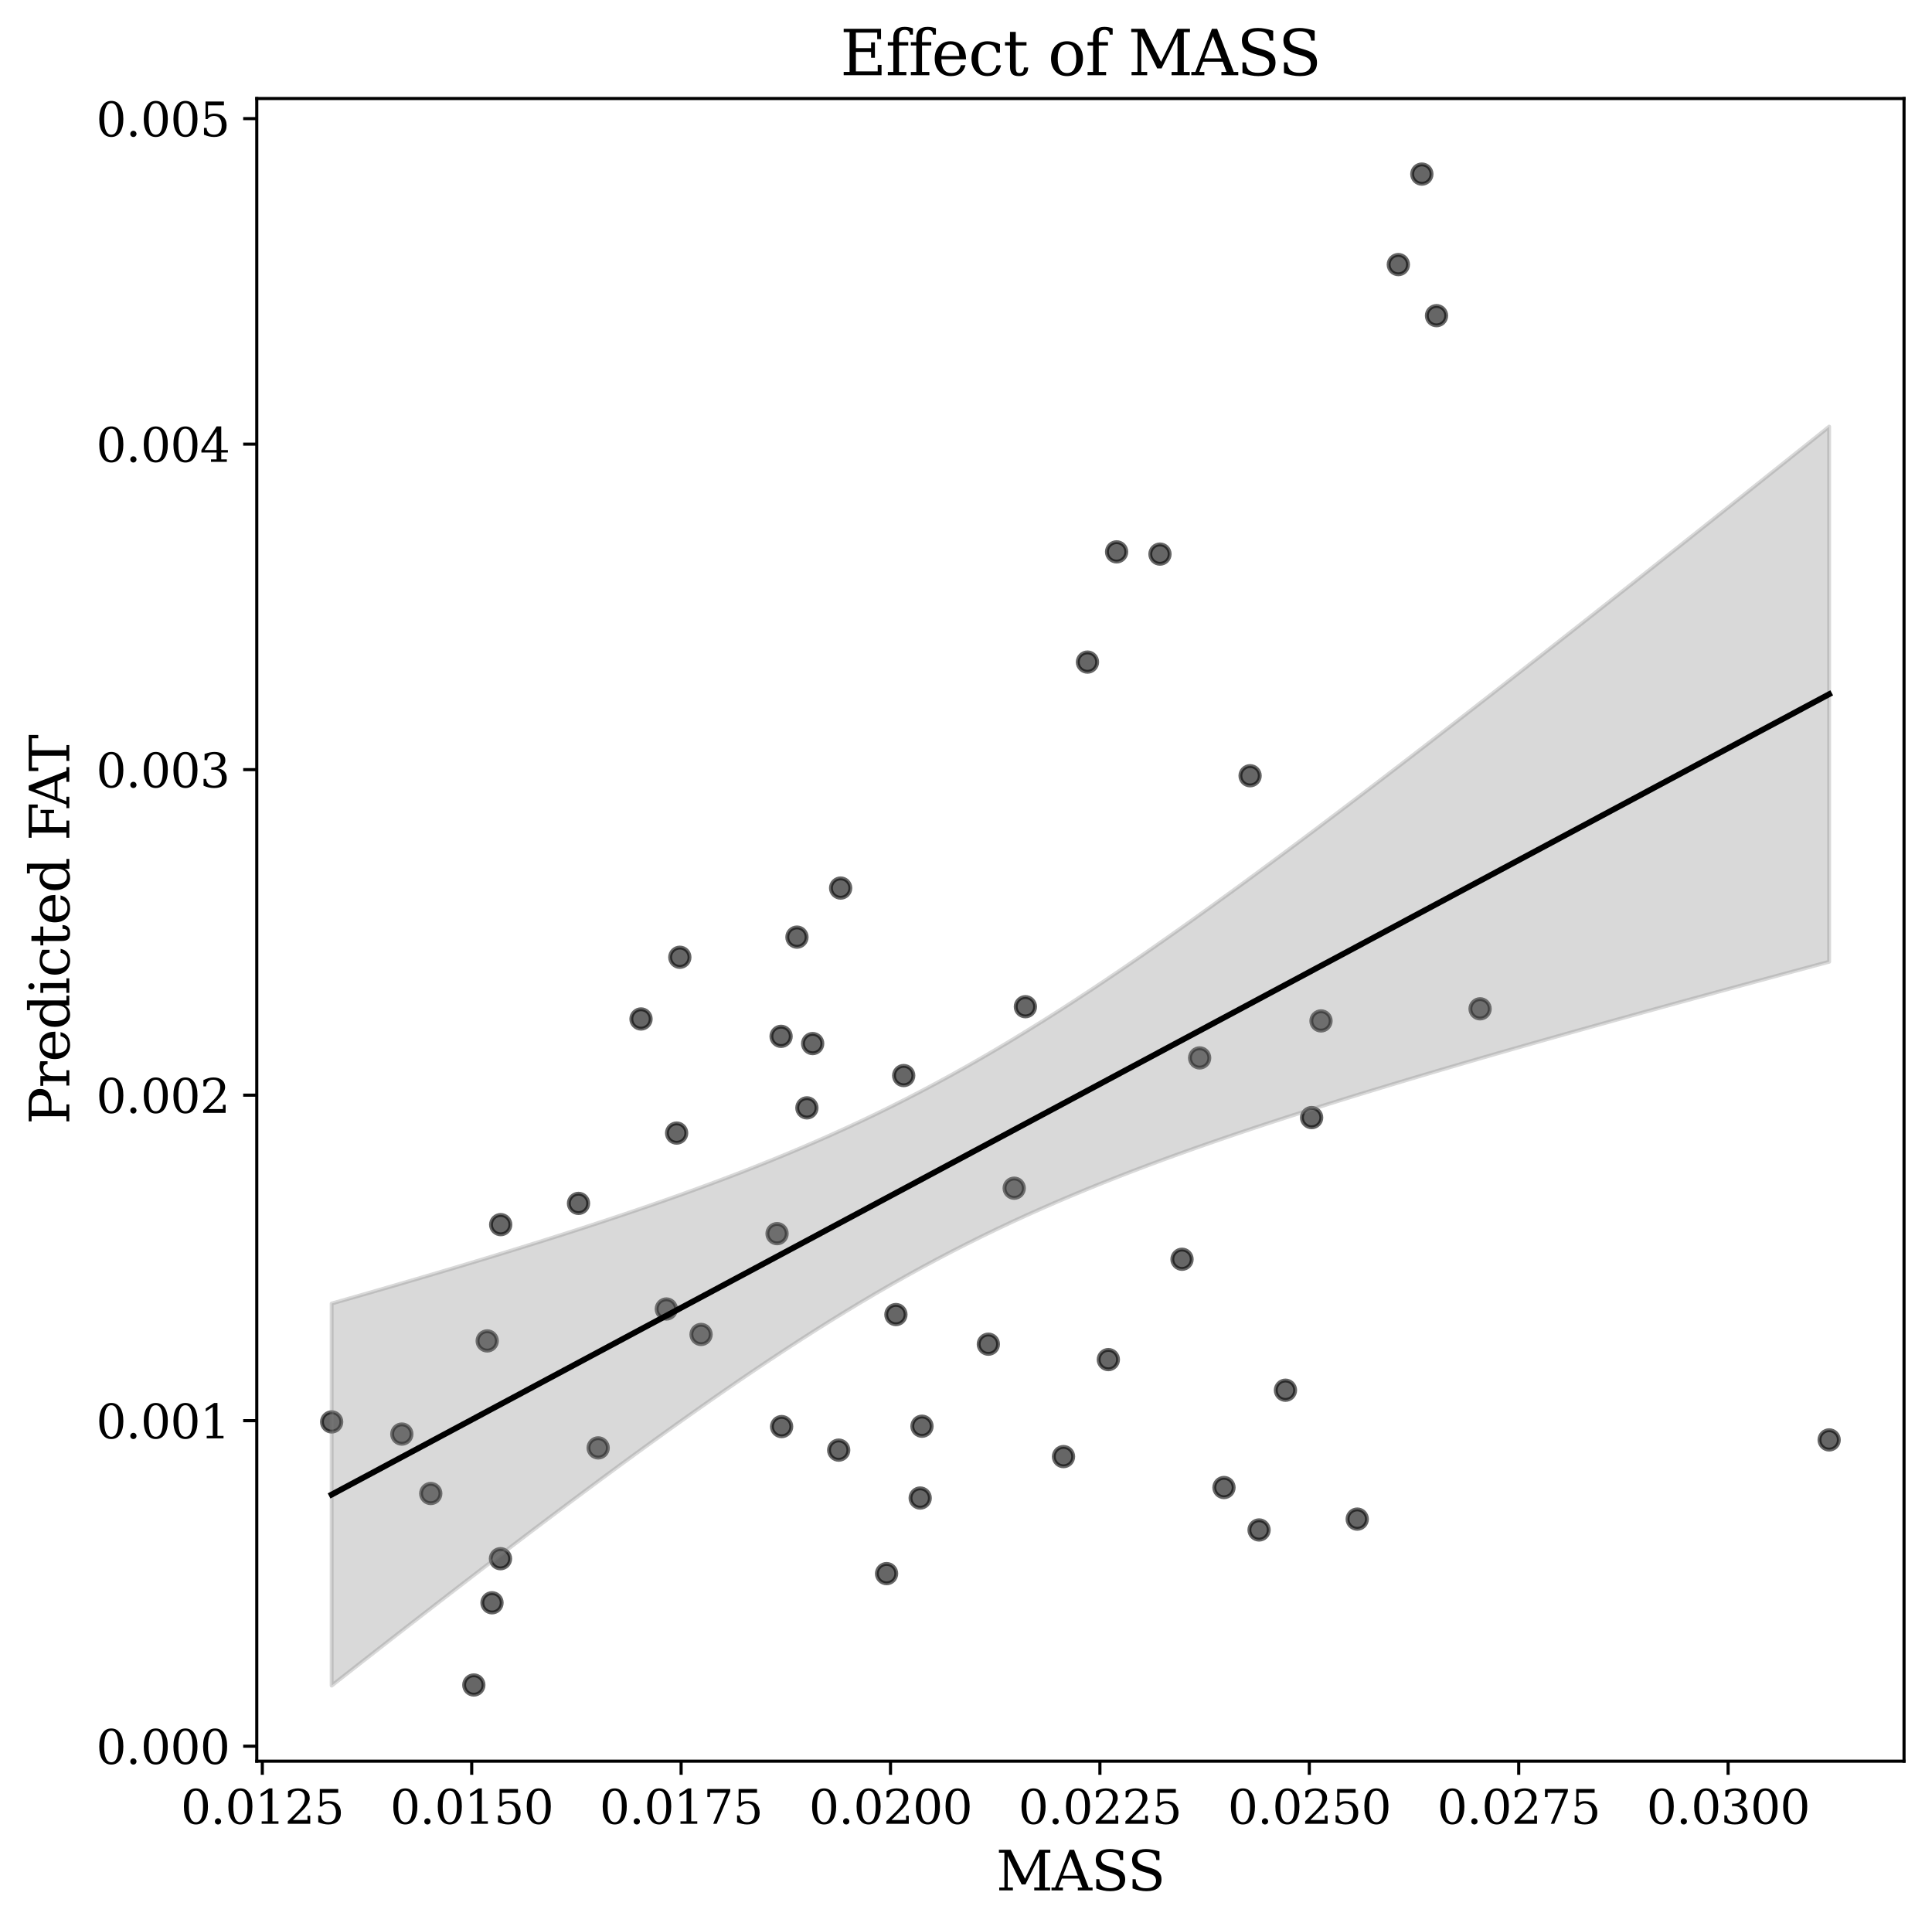 <?xml version="1.0" encoding="utf-8" standalone="no"?>
<!DOCTYPE svg PUBLIC "-//W3C//DTD SVG 1.1//EN"
  "http://www.w3.org/Graphics/SVG/1.1/DTD/svg11.dtd">
<svg xmlns:xlink="http://www.w3.org/1999/xlink" width="497.363pt" height="496.681pt" viewBox="0 0 497.363 496.681" xmlns="http://www.w3.org/2000/svg" version="1.1">
 <defs>
  <style type="text/css">*{stroke-linejoin: round; stroke-linecap: butt}</style>
 </defs>
 <g id="figure_1">
  <g id="patch_1">
   <path d="M 0 496.681 
L 497.363 496.681 
L 497.363 0 
L 0 0 
z
" style="fill: #ffffff"/>
  </g>
  <g id="axes_1">
   <g id="patch_2">
    <path d="M 66.103 453.317 
L 490.163 453.317 
L 490.163 25.358 
L 66.103 25.358 
z
" style="fill: #ffffff"/>
   </g>
   <g id="PathCollection_1">
    <defs>
     <path id="m0eafb5d4f8" d="M 0 2.5 
C 0.663 2.5 1.299 2.237 1.768 1.768 
C 2.237 1.299 2.5 0.663 2.5 0 
C 2.5 -0.663 2.237 -1.299 1.768 -1.768 
C 1.299 -2.237 0.663 -2.5 0 -2.5 
C -0.663 -2.5 -1.299 -2.237 -1.768 -1.768 
C -2.237 -1.299 -2.5 -0.663 -2.5 0 
C -2.5 0.663 -2.237 1.299 -1.768 1.768 
C -1.299 2.237 -0.663 2.5 0 2.5 
z
" style="stroke: #000000; stroke-opacity: 0.6"/>
    </defs>
    <g clip-path="url(#pbdc64f286e)">
     <use xlink:href="#m0eafb5d4f8" x="171.538" y="336.925" style="fill-opacity: 0.6; stroke: #000000; stroke-opacity: 0.6"/>
     <use xlink:href="#m0eafb5d4f8" x="103.446" y="369.118" style="fill-opacity: 0.6; stroke: #000000; stroke-opacity: 0.6"/>
     <use xlink:href="#m0eafb5d4f8" x="121.978" y="433.703" style="fill-opacity: 0.6; stroke: #000000; stroke-opacity: 0.6"/>
     <use xlink:href="#m0eafb5d4f8" x="175.012" y="246.391" style="fill-opacity: 0.6; stroke: #000000; stroke-opacity: 0.6"/>
     <use xlink:href="#m0eafb5d4f8" x="85.379" y="365.99" style="fill-opacity: 0.6; stroke: #000000; stroke-opacity: 0.6"/>
     <use xlink:href="#m0eafb5d4f8" x="470.888" y="370.621" style="fill-opacity: 0.6; stroke: #000000; stroke-opacity: 0.6"/>
     <use xlink:href="#m0eafb5d4f8" x="324.129" y="393.799" style="fill-opacity: 0.6; stroke: #000000; stroke-opacity: 0.6"/>
     <use xlink:href="#m0eafb5d4f8" x="315.096" y="382.876" style="fill-opacity: 0.6; stroke: #000000; stroke-opacity: 0.6"/>
     <use xlink:href="#m0eafb5d4f8" x="349.399" y="391.007" style="fill-opacity: 0.6; stroke: #000000; stroke-opacity: 0.6"/>
     <use xlink:href="#m0eafb5d4f8" x="126.659" y="412.544" style="fill-opacity: 0.6; stroke: #000000; stroke-opacity: 0.6"/>
     <use xlink:href="#m0eafb5d4f8" x="201.078" y="266.747" style="fill-opacity: 0.6; stroke: #000000; stroke-opacity: 0.6"/>
     <use xlink:href="#m0eafb5d4f8" x="228.235" y="405.036" style="fill-opacity: 0.6; stroke: #000000; stroke-opacity: 0.6"/>
     <use xlink:href="#m0eafb5d4f8" x="153.989" y="372.675" style="fill-opacity: 0.6; stroke: #000000; stroke-opacity: 0.6"/>
     <use xlink:href="#m0eafb5d4f8" x="381.023" y="259.661" style="fill-opacity: 0.6; stroke: #000000; stroke-opacity: 0.6"/>
     <use xlink:href="#m0eafb5d4f8" x="261.09" y="305.833" style="fill-opacity: 0.6; stroke: #000000; stroke-opacity: 0.6"/>
     <use xlink:href="#m0eafb5d4f8" x="254.436" y="345.983" style="fill-opacity: 0.6; stroke: #000000; stroke-opacity: 0.6"/>
     <use xlink:href="#m0eafb5d4f8" x="263.974" y="259.12" style="fill-opacity: 0.6; stroke: #000000; stroke-opacity: 0.6"/>
     <use xlink:href="#m0eafb5d4f8" x="285.326" y="349.951" style="fill-opacity: 0.6; stroke: #000000; stroke-opacity: 0.6"/>
     <use xlink:href="#m0eafb5d4f8" x="232.643" y="276.842" style="fill-opacity: 0.6; stroke: #000000; stroke-opacity: 0.6"/>
     <use xlink:href="#m0eafb5d4f8" x="128.839" y="401.195" style="fill-opacity: 0.6; stroke: #000000; stroke-opacity: 0.6"/>
     <use xlink:href="#m0eafb5d4f8" x="236.888" y="385.582" style="fill-opacity: 0.6; stroke: #000000; stroke-opacity: 0.6"/>
     <use xlink:href="#m0eafb5d4f8" x="209.208" y="268.608" style="fill-opacity: 0.6; stroke: #000000; stroke-opacity: 0.6"/>
     <use xlink:href="#m0eafb5d4f8" x="273.782" y="374.92" style="fill-opacity: 0.6; stroke: #000000; stroke-opacity: 0.6"/>
     <use xlink:href="#m0eafb5d4f8" x="110.892" y="384.419" style="fill-opacity: 0.6; stroke: #000000; stroke-opacity: 0.6"/>
     <use xlink:href="#m0eafb5d4f8" x="337.659" y="287.658" style="fill-opacity: 0.6; stroke: #000000; stroke-opacity: 0.6"/>
     <use xlink:href="#m0eafb5d4f8" x="200.041" y="317.529" style="fill-opacity: 0.6; stroke: #000000; stroke-opacity: 0.6"/>
     <use xlink:href="#m0eafb5d4f8" x="330.921" y="357.83" style="fill-opacity: 0.6; stroke: #000000; stroke-opacity: 0.6"/>
     <use xlink:href="#m0eafb5d4f8" x="148.927" y="309.744" style="fill-opacity: 0.6; stroke: #000000; stroke-opacity: 0.6"/>
     <use xlink:href="#m0eafb5d4f8" x="201.217" y="367.192" style="fill-opacity: 0.6; stroke: #000000; stroke-opacity: 0.6"/>
     <use xlink:href="#m0eafb5d4f8" x="205.163" y="241.208" style="fill-opacity: 0.6; stroke: #000000; stroke-opacity: 0.6"/>
     <use xlink:href="#m0eafb5d4f8" x="207.724" y="285.155" style="fill-opacity: 0.6; stroke: #000000; stroke-opacity: 0.6"/>
     <use xlink:href="#m0eafb5d4f8" x="237.35" y="367.096" style="fill-opacity: 0.6; stroke: #000000; stroke-opacity: 0.6"/>
     <use xlink:href="#m0eafb5d4f8" x="165.019" y="262.275" style="fill-opacity: 0.6; stroke: #000000; stroke-opacity: 0.6"/>
     <use xlink:href="#m0eafb5d4f8" x="125.424" y="345.142" style="fill-opacity: 0.6; stroke: #000000; stroke-opacity: 0.6"/>
     <use xlink:href="#m0eafb5d4f8" x="215.909" y="373.25" style="fill-opacity: 0.6; stroke: #000000; stroke-opacity: 0.6"/>
     <use xlink:href="#m0eafb5d4f8" x="216.407" y="228.581" style="fill-opacity: 0.6; stroke: #000000; stroke-opacity: 0.6"/>
     <use xlink:href="#m0eafb5d4f8" x="230.639" y="338.358" style="fill-opacity: 0.6; stroke: #000000; stroke-opacity: 0.6"/>
     <use xlink:href="#m0eafb5d4f8" x="128.893" y="315.211" style="fill-opacity: 0.6; stroke: #000000; stroke-opacity: 0.6"/>
     <use xlink:href="#m0eafb5d4f8" x="340.071" y="262.776" style="fill-opacity: 0.6; stroke: #000000; stroke-opacity: 0.6"/>
     <use xlink:href="#m0eafb5d4f8" x="298.615" y="142.621" style="fill-opacity: 0.6; stroke: #000000; stroke-opacity: 0.6"/>
     <use xlink:href="#m0eafb5d4f8" x="321.818" y="199.67" style="fill-opacity: 0.6; stroke: #000000; stroke-opacity: 0.6"/>
     <use xlink:href="#m0eafb5d4f8" x="366.033" y="44.81" style="fill-opacity: 0.6; stroke: #000000; stroke-opacity: 0.6"/>
     <use xlink:href="#m0eafb5d4f8" x="287.453" y="142.048" style="fill-opacity: 0.6; stroke: #000000; stroke-opacity: 0.6"/>
     <use xlink:href="#m0eafb5d4f8" x="174.19" y="291.646" style="fill-opacity: 0.6; stroke: #000000; stroke-opacity: 0.6"/>
     <use xlink:href="#m0eafb5d4f8" x="308.83" y="272.299" style="fill-opacity: 0.6; stroke: #000000; stroke-opacity: 0.6"/>
     <use xlink:href="#m0eafb5d4f8" x="369.809" y="81.251" style="fill-opacity: 0.6; stroke: #000000; stroke-opacity: 0.6"/>
     <use xlink:href="#m0eafb5d4f8" x="304.294" y="324.121" style="fill-opacity: 0.6; stroke: #000000; stroke-opacity: 0.6"/>
     <use xlink:href="#m0eafb5d4f8" x="279.952" y="170.416" style="fill-opacity: 0.6; stroke: #000000; stroke-opacity: 0.6"/>
     <use xlink:href="#m0eafb5d4f8" x="180.476" y="343.476" style="fill-opacity: 0.6; stroke: #000000; stroke-opacity: 0.6"/>
     <use xlink:href="#m0eafb5d4f8" x="359.979" y="68.102" style="fill-opacity: 0.6; stroke: #000000; stroke-opacity: 0.6"/>
    </g>
   </g>
   <g id="FillBetweenPolyCollection_1">
    <defs>
     <path id="m9a5e9336c7" d="M 85.379 -161.163 
L 85.379 -62.816 
L 89.273 -65.867 
L 93.167 -68.913 
L 97.061 -71.953 
L 100.955 -74.987 
L 104.849 -78.014 
L 108.743 -81.034 
L 112.637 -84.047 
L 116.531 -87.051 
L 120.425 -90.047 
L 124.319 -93.033 
L 128.213 -96.01 
L 132.107 -98.976 
L 136.001 -101.931 
L 139.895 -104.873 
L 143.789 -107.803 
L 147.683 -110.718 
L 151.577 -113.619 
L 155.471 -116.503 
L 159.365 -119.37 
L 163.259 -122.218 
L 167.153 -125.046 
L 171.047 -127.852 
L 174.941 -130.636 
L 178.835 -133.394 
L 182.729 -136.126 
L 186.623 -138.829 
L 190.517 -141.501 
L 194.411 -144.141 
L 198.305 -146.746 
L 202.2 -149.313 
L 206.094 -151.842 
L 209.988 -154.329 
L 213.882 -156.772 
L 217.776 -159.17 
L 221.67 -161.521 
L 225.564 -163.822 
L 229.458 -166.073 
L 233.352 -168.272 
L 237.246 -170.419 
L 241.14 -172.513 
L 245.034 -174.554 
L 248.928 -176.543 
L 252.822 -178.479 
L 256.716 -180.364 
L 260.61 -182.2 
L 264.504 -183.987 
L 268.398 -185.727 
L 272.292 -187.423 
L 276.186 -189.077 
L 280.08 -190.69 
L 283.974 -192.266 
L 287.868 -193.805 
L 291.762 -195.31 
L 295.656 -196.784 
L 299.55 -198.228 
L 303.444 -199.644 
L 307.338 -201.035 
L 311.232 -202.402 
L 315.126 -203.746 
L 319.02 -205.069 
L 322.914 -206.373 
L 326.809 -207.659 
L 330.703 -208.929 
L 334.597 -210.182 
L 338.491 -211.422 
L 342.385 -212.647 
L 346.279 -213.86 
L 350.173 -215.062 
L 354.067 -216.252 
L 357.961 -217.432 
L 361.855 -218.603 
L 365.749 -219.765 
L 369.643 -220.918 
L 373.537 -222.063 
L 377.431 -223.202 
L 381.325 -224.333 
L 385.219 -225.458 
L 389.113 -226.576 
L 393.007 -227.69 
L 396.901 -228.797 
L 400.795 -229.9 
L 404.689 -230.998 
L 408.583 -232.091 
L 412.477 -233.18 
L 416.371 -234.265 
L 420.265 -235.346 
L 424.159 -236.424 
L 428.053 -237.498 
L 431.947 -238.569 
L 435.841 -239.636 
L 439.735 -240.701 
L 443.629 -241.763 
L 447.523 -242.823 
L 451.418 -243.88 
L 455.312 -244.934 
L 459.206 -245.987 
L 463.1 -247.037 
L 466.994 -248.085 
L 470.888 -249.131 
L 470.888 -386.873 
L 470.888 -386.873 
L 466.994 -383.757 
L 463.1 -380.643 
L 459.206 -377.531 
L 455.312 -374.421 
L 451.418 -371.314 
L 447.523 -368.209 
L 443.629 -365.107 
L 439.735 -362.007 
L 435.841 -358.91 
L 431.947 -355.816 
L 428.053 -352.725 
L 424.159 -349.637 
L 420.265 -346.553 
L 416.371 -343.472 
L 412.477 -340.395 
L 408.583 -337.323 
L 404.689 -334.254 
L 400.795 -331.19 
L 396.901 -328.131 
L 393.007 -325.076 
L 389.113 -322.028 
L 385.219 -318.985 
L 381.325 -315.948 
L 377.431 -312.917 
L 373.537 -309.893 
L 369.643 -306.877 
L 365.749 -303.868 
L 361.855 -300.868 
L 357.961 -297.877 
L 354.067 -294.895 
L 350.173 -291.924 
L 346.279 -288.963 
L 342.385 -286.015 
L 338.491 -283.078 
L 334.597 -280.156 
L 330.703 -277.248 
L 326.809 -274.355 
L 322.914 -271.479 
L 319.02 -268.621 
L 315.126 -265.783 
L 311.232 -262.965 
L 307.338 -260.17 
L 303.444 -257.399 
L 299.55 -254.653 
L 295.656 -251.936 
L 291.762 -249.248 
L 287.868 -246.591 
L 283.974 -243.968 
L 280.08 -241.382 
L 276.186 -238.833 
L 272.292 -236.325 
L 268.398 -233.859 
L 264.504 -231.438 
L 260.61 -229.063 
L 256.716 -226.737 
L 252.822 -224.46 
L 248.928 -222.235 
L 245.034 -220.061 
L 241.14 -217.94 
L 237.246 -215.872 
L 233.352 -213.857 
L 229.458 -211.895 
L 225.564 -209.984 
L 221.67 -208.124 
L 217.776 -206.312 
L 213.882 -204.548 
L 209.988 -202.83 
L 206.094 -201.155 
L 202.2 -199.522 
L 198.305 -197.927 
L 194.411 -196.37 
L 190.517 -194.848 
L 186.623 -193.359 
L 182.729 -191.9 
L 178.835 -190.47 
L 174.941 -189.066 
L 171.047 -187.688 
L 167.153 -186.332 
L 163.259 -184.998 
L 159.365 -183.685 
L 155.471 -182.39 
L 151.577 -181.112 
L 147.683 -179.851 
L 143.789 -178.604 
L 139.895 -177.372 
L 136.001 -176.153 
L 132.107 -174.945 
L 128.213 -173.75 
L 124.319 -172.564 
L 120.425 -171.389 
L 116.531 -170.223 
L 112.637 -169.065 
L 108.743 -167.916 
L 104.849 -166.774 
L 100.955 -165.639 
L 97.061 -164.511 
L 93.167 -163.389 
L 89.273 -162.274 
L 85.379 -161.163 
z
" style="stroke: #808080; stroke-opacity: 0.3"/>
    </defs>
    <g clip-path="url(#pbdc64f286e)">
     <use xlink:href="#m9a5e9336c7" x="0" y="496.681" style="fill: #808080; fill-opacity: 0.3; stroke: #808080; stroke-opacity: 0.3"/>
    </g>
   </g>
   <g id="matplotlib.axis_1">
    <g id="xtick_1">
     <g id="line2d_1">
      <defs>
       <path id="mb7a6631a33" d="M 0 0 
L 0 3.5 
" style="stroke: #000000; stroke-width: 0.8"/>
      </defs>
      <g>
       <use xlink:href="#mb7a6631a33" x="67.528" y="453.317" style="stroke: #000000; stroke-width: 0.8"/>
      </g>
     </g>
     <g id="text_1">
      <!-- 0.0125 -->
      <g transform="translate(46.533 469.436) scale(0.12 -0.12)">
       <defs>
        <path id="DejaVuSerif-30" d="M 2034 219 
Q 2513 219 2750 744 
Q 2988 1269 2988 2328 
Q 2988 3391 2750 3916 
Q 2513 4441 2034 4441 
Q 1556 4441 1318 3916 
Q 1081 3391 1081 2328 
Q 1081 1269 1318 744 
Q 1556 219 2034 219 
z
M 2034 -91 
Q 1275 -91 848 546 
Q 422 1184 422 2328 
Q 422 3475 848 4112 
Q 1275 4750 2034 4750 
Q 2797 4750 3222 4112 
Q 3647 3475 3647 2328 
Q 3647 1184 3222 546 
Q 2797 -91 2034 -91 
z
" transform="scale(0.016)"/>
        <path id="DejaVuSerif-2e" d="M 603 325 
Q 603 500 722 622 
Q 841 744 1019 744 
Q 1191 744 1312 622 
Q 1434 500 1434 325 
Q 1434 153 1312 31 
Q 1191 -91 1019 -91 
Q 841 -91 722 29 
Q 603 150 603 325 
z
" transform="scale(0.016)"/>
        <path id="DejaVuSerif-31" d="M 909 0 
L 909 331 
L 1722 331 
L 1722 4213 
L 781 3603 
L 781 4013 
L 1919 4750 
L 2350 4750 
L 2350 331 
L 3163 331 
L 3163 0 
L 909 0 
z
" transform="scale(0.016)"/>
        <path id="DejaVuSerif-32" d="M 819 3553 
L 469 3553 
L 469 4384 
Q 803 4563 1142 4656 
Q 1481 4750 1806 4750 
Q 2534 4750 2956 4397 
Q 3378 4044 3378 3438 
Q 3378 2753 2422 1800 
Q 2347 1728 2309 1691 
L 1131 513 
L 3078 513 
L 3078 1088 
L 3444 1088 
L 3444 0 
L 434 0 
L 434 341 
L 1850 1753 
Q 2319 2222 2519 2614 
Q 2719 3006 2719 3438 
Q 2719 3909 2473 4175 
Q 2228 4441 1797 4441 
Q 1350 4441 1106 4219 
Q 863 3997 819 3553 
z
" transform="scale(0.016)"/>
        <path id="DejaVuSerif-35" d="M 3219 4666 
L 3219 4153 
L 1081 4153 
L 1081 2816 
Q 1244 2928 1461 2984 
Q 1678 3041 1947 3041 
Q 2703 3041 3140 2622 
Q 3578 2203 3578 1478 
Q 3578 738 3136 323 
Q 2694 -91 1894 -91 
Q 1572 -91 1234 -12 
Q 897 66 544 225 
L 544 1131 
L 897 1131 
Q 925 688 1179 453 
Q 1434 219 1894 219 
Q 2388 219 2653 544 
Q 2919 869 2919 1478 
Q 2919 2084 2655 2407 
Q 2391 2731 1894 2731 
Q 1613 2731 1398 2631 
Q 1184 2531 1019 2322 
L 750 2322 
L 750 4666 
L 3219 4666 
z
" transform="scale(0.016)"/>
       </defs>
       <use xlink:href="#DejaVuSerif-30"/>
       <use xlink:href="#DejaVuSerif-2e" transform="translate(63.623 0)"/>
       <use xlink:href="#DejaVuSerif-30" transform="translate(95.41 0)"/>
       <use xlink:href="#DejaVuSerif-31" transform="translate(159.033 0)"/>
       <use xlink:href="#DejaVuSerif-32" transform="translate(222.656 0)"/>
       <use xlink:href="#DejaVuSerif-35" transform="translate(286.279 0)"/>
      </g>
     </g>
    </g>
    <g id="xtick_2">
     <g id="line2d_2">
      <g>
       <use xlink:href="#mb7a6631a33" x="121.435" y="453.317" style="stroke: #000000; stroke-width: 0.8"/>
      </g>
     </g>
     <g id="text_2">
      <!-- 0.0150 -->
      <g transform="translate(100.44 469.436) scale(0.12 -0.12)">
       <use xlink:href="#DejaVuSerif-30"/>
       <use xlink:href="#DejaVuSerif-2e" transform="translate(63.623 0)"/>
       <use xlink:href="#DejaVuSerif-30" transform="translate(95.41 0)"/>
       <use xlink:href="#DejaVuSerif-31" transform="translate(159.033 0)"/>
       <use xlink:href="#DejaVuSerif-35" transform="translate(222.656 0)"/>
       <use xlink:href="#DejaVuSerif-30" transform="translate(286.279 0)"/>
      </g>
     </g>
    </g>
    <g id="xtick_3">
     <g id="line2d_3">
      <g>
       <use xlink:href="#mb7a6631a33" x="175.342" y="453.317" style="stroke: #000000; stroke-width: 0.8"/>
      </g>
     </g>
     <g id="text_3">
      <!-- 0.0175 -->
      <g transform="translate(154.347 469.436) scale(0.12 -0.12)">
       <defs>
        <path id="DejaVuSerif-37" d="M 3609 4347 
L 1784 0 
L 1319 0 
L 3059 4153 
L 903 4153 
L 903 3578 
L 538 3578 
L 538 4666 
L 3609 4666 
L 3609 4347 
z
" transform="scale(0.016)"/>
       </defs>
       <use xlink:href="#DejaVuSerif-30"/>
       <use xlink:href="#DejaVuSerif-2e" transform="translate(63.623 0)"/>
       <use xlink:href="#DejaVuSerif-30" transform="translate(95.41 0)"/>
       <use xlink:href="#DejaVuSerif-31" transform="translate(159.033 0)"/>
       <use xlink:href="#DejaVuSerif-37" transform="translate(222.656 0)"/>
       <use xlink:href="#DejaVuSerif-35" transform="translate(286.279 0)"/>
      </g>
     </g>
    </g>
    <g id="xtick_4">
     <g id="line2d_4">
      <g>
       <use xlink:href="#mb7a6631a33" x="229.249" y="453.317" style="stroke: #000000; stroke-width: 0.8"/>
      </g>
     </g>
     <g id="text_4">
      <!-- 0.0200 -->
      <g transform="translate(208.254 469.436) scale(0.12 -0.12)">
       <use xlink:href="#DejaVuSerif-30"/>
       <use xlink:href="#DejaVuSerif-2e" transform="translate(63.623 0)"/>
       <use xlink:href="#DejaVuSerif-30" transform="translate(95.41 0)"/>
       <use xlink:href="#DejaVuSerif-32" transform="translate(159.033 0)"/>
       <use xlink:href="#DejaVuSerif-30" transform="translate(222.656 0)"/>
       <use xlink:href="#DejaVuSerif-30" transform="translate(286.279 0)"/>
      </g>
     </g>
    </g>
    <g id="xtick_5">
     <g id="line2d_5">
      <g>
       <use xlink:href="#mb7a6631a33" x="283.156" y="453.317" style="stroke: #000000; stroke-width: 0.8"/>
      </g>
     </g>
     <g id="text_5">
      <!-- 0.0225 -->
      <g transform="translate(262.161 469.436) scale(0.12 -0.12)">
       <use xlink:href="#DejaVuSerif-30"/>
       <use xlink:href="#DejaVuSerif-2e" transform="translate(63.623 0)"/>
       <use xlink:href="#DejaVuSerif-30" transform="translate(95.41 0)"/>
       <use xlink:href="#DejaVuSerif-32" transform="translate(159.033 0)"/>
       <use xlink:href="#DejaVuSerif-32" transform="translate(222.656 0)"/>
       <use xlink:href="#DejaVuSerif-35" transform="translate(286.279 0)"/>
      </g>
     </g>
    </g>
    <g id="xtick_6">
     <g id="line2d_6">
      <g>
       <use xlink:href="#mb7a6631a33" x="337.063" y="453.317" style="stroke: #000000; stroke-width: 0.8"/>
      </g>
     </g>
     <g id="text_6">
      <!-- 0.0250 -->
      <g transform="translate(316.069 469.436) scale(0.12 -0.12)">
       <use xlink:href="#DejaVuSerif-30"/>
       <use xlink:href="#DejaVuSerif-2e" transform="translate(63.623 0)"/>
       <use xlink:href="#DejaVuSerif-30" transform="translate(95.41 0)"/>
       <use xlink:href="#DejaVuSerif-32" transform="translate(159.033 0)"/>
       <use xlink:href="#DejaVuSerif-35" transform="translate(222.656 0)"/>
       <use xlink:href="#DejaVuSerif-30" transform="translate(286.279 0)"/>
      </g>
     </g>
    </g>
    <g id="xtick_7">
     <g id="line2d_7">
      <g>
       <use xlink:href="#mb7a6631a33" x="390.97" y="453.317" style="stroke: #000000; stroke-width: 0.8"/>
      </g>
     </g>
     <g id="text_7">
      <!-- 0.0275 -->
      <g transform="translate(369.976 469.436) scale(0.12 -0.12)">
       <use xlink:href="#DejaVuSerif-30"/>
       <use xlink:href="#DejaVuSerif-2e" transform="translate(63.623 0)"/>
       <use xlink:href="#DejaVuSerif-30" transform="translate(95.41 0)"/>
       <use xlink:href="#DejaVuSerif-32" transform="translate(159.033 0)"/>
       <use xlink:href="#DejaVuSerif-37" transform="translate(222.656 0)"/>
       <use xlink:href="#DejaVuSerif-35" transform="translate(286.279 0)"/>
      </g>
     </g>
    </g>
    <g id="xtick_8">
     <g id="line2d_8">
      <g>
       <use xlink:href="#mb7a6631a33" x="444.877" y="453.317" style="stroke: #000000; stroke-width: 0.8"/>
      </g>
     </g>
     <g id="text_8">
      <!-- 0.0300 -->
      <g transform="translate(423.883 469.436) scale(0.12 -0.12)">
       <defs>
        <path id="DejaVuSerif-33" d="M 622 4469 
Q 988 4606 1323 4678 
Q 1659 4750 1953 4750 
Q 2638 4750 3022 4454 
Q 3406 4159 3406 3634 
Q 3406 3213 3140 2930 
Q 2875 2647 2388 2547 
Q 2963 2466 3280 2130 
Q 3597 1794 3597 1259 
Q 3597 606 3158 257 
Q 2719 -91 1894 -91 
Q 1528 -91 1179 -12 
Q 831 66 488 225 
L 488 1131 
L 838 1131 
Q 869 681 1141 450 
Q 1413 219 1906 219 
Q 2384 219 2661 495 
Q 2938 772 2938 1253 
Q 2938 1803 2653 2086 
Q 2369 2369 1819 2369 
L 1522 2369 
L 1522 2688 
L 1678 2688 
Q 2225 2688 2498 2914 
Q 2772 3141 2772 3597 
Q 2772 4006 2547 4223 
Q 2322 4441 1900 4441 
Q 1478 4441 1245 4241 
Q 1013 4041 972 3647 
L 622 3647 
L 622 4469 
z
" transform="scale(0.016)"/>
       </defs>
       <use xlink:href="#DejaVuSerif-30"/>
       <use xlink:href="#DejaVuSerif-2e" transform="translate(63.623 0)"/>
       <use xlink:href="#DejaVuSerif-30" transform="translate(95.41 0)"/>
       <use xlink:href="#DejaVuSerif-33" transform="translate(159.033 0)"/>
       <use xlink:href="#DejaVuSerif-30" transform="translate(222.656 0)"/>
       <use xlink:href="#DejaVuSerif-30" transform="translate(286.279 0)"/>
      </g>
     </g>
    </g>
    <g id="text_9">
     <!-- MASS -->
     <g transform="translate(256.443 486.569) scale(0.14 -0.14)">
      <defs>
       <path id="DejaVuSerif-4d" d="M 353 0 
L 353 331 
L 947 331 
L 947 4331 
L 319 4331 
L 319 4666 
L 1678 4666 
L 3316 1344 
L 4953 4666 
L 6228 4666 
L 6228 4331 
L 5606 4331 
L 5606 331 
L 6203 331 
L 6203 0 
L 4378 0 
L 4378 331 
L 4972 331 
L 4972 3938 
L 3372 684 
L 2931 684 
L 1331 3938 
L 1331 331 
L 1925 331 
L 1925 0 
L 353 0 
z
" transform="scale(0.016)"/>
       <path id="DejaVuSerif-41" d="M 1281 1691 
L 2994 1691 
L 2138 3909 
L 1281 1691 
z
M -38 0 
L -38 331 
L 372 331 
L 2034 4666 
L 2559 4666 
L 4225 331 
L 4684 331 
L 4684 0 
L 2988 0 
L 2988 331 
L 3506 331 
L 3116 1356 
L 1153 1356 
L 763 331 
L 1275 331 
L 1275 0 
L -38 0 
z
" transform="scale(0.016)"/>
       <path id="DejaVuSerif-53" d="M 594 225 
L 594 1288 
L 953 1284 
Q 969 753 1261 498 
Q 1553 244 2150 244 
Q 2706 244 2998 464 
Q 3291 684 3291 1106 
Q 3291 1444 3114 1625 
Q 2938 1806 2369 1978 
L 1753 2163 
Q 1084 2366 811 2669 
Q 538 2972 538 3500 
Q 538 4094 959 4422 
Q 1381 4750 2144 4750 
Q 2469 4750 2856 4679 
Q 3244 4609 3681 4475 
L 3681 3481 
L 3328 3481 
Q 3275 3975 2998 4195 
Q 2722 4416 2156 4416 
Q 1663 4416 1405 4214 
Q 1147 4013 1147 3628 
Q 1147 3294 1340 3103 
Q 1534 2913 2163 2725 
L 2741 2553 
Q 3375 2363 3645 2067 
Q 3916 1772 3916 1275 
Q 3916 597 3481 253 
Q 3047 -91 2188 -91 
Q 1803 -91 1404 -12 
Q 1006 66 594 225 
z
" transform="scale(0.016)"/>
      </defs>
      <use xlink:href="#DejaVuSerif-4d"/>
      <use xlink:href="#DejaVuSerif-41" transform="translate(102.393 0)"/>
      <use xlink:href="#DejaVuSerif-53" transform="translate(174.609 0)"/>
      <use xlink:href="#DejaVuSerif-53" transform="translate(241.365 0)"/>
     </g>
    </g>
   </g>
   <g id="matplotlib.axis_2">
    <g id="ytick_1">
     <g id="line2d_9">
      <defs>
       <path id="m3263107a35" d="M 0 0 
L -3.5 0 
" style="stroke: #000000; stroke-width: 0.8"/>
      </defs>
      <g>
       <use xlink:href="#m3263107a35" x="66.103" y="449.453" style="stroke: #000000; stroke-width: 0.8"/>
      </g>
     </g>
     <g id="text_10">
      <!-- 0.000 -->
      <g transform="translate(24.749 454.012) scale(0.12 -0.12)">
       <use xlink:href="#DejaVuSerif-30"/>
       <use xlink:href="#DejaVuSerif-2e" transform="translate(63.623 0)"/>
       <use xlink:href="#DejaVuSerif-30" transform="translate(95.41 0)"/>
       <use xlink:href="#DejaVuSerif-30" transform="translate(159.033 0)"/>
       <use xlink:href="#DejaVuSerif-30" transform="translate(222.656 0)"/>
      </g>
     </g>
    </g>
    <g id="ytick_2">
     <g id="line2d_10">
      <g>
       <use xlink:href="#m3263107a35" x="66.103" y="365.669" style="stroke: #000000; stroke-width: 0.8"/>
      </g>
     </g>
     <g id="text_11">
      <!-- 0.001 -->
      <g transform="translate(24.749 370.228) scale(0.12 -0.12)">
       <use xlink:href="#DejaVuSerif-30"/>
       <use xlink:href="#DejaVuSerif-2e" transform="translate(63.623 0)"/>
       <use xlink:href="#DejaVuSerif-30" transform="translate(95.41 0)"/>
       <use xlink:href="#DejaVuSerif-30" transform="translate(159.033 0)"/>
       <use xlink:href="#DejaVuSerif-31" transform="translate(222.656 0)"/>
      </g>
     </g>
    </g>
    <g id="ytick_3">
     <g id="line2d_11">
      <g>
       <use xlink:href="#m3263107a35" x="66.103" y="281.884" style="stroke: #000000; stroke-width: 0.8"/>
      </g>
     </g>
     <g id="text_12">
      <!-- 0.002 -->
      <g transform="translate(24.749 286.443) scale(0.12 -0.12)">
       <use xlink:href="#DejaVuSerif-30"/>
       <use xlink:href="#DejaVuSerif-2e" transform="translate(63.623 0)"/>
       <use xlink:href="#DejaVuSerif-30" transform="translate(95.41 0)"/>
       <use xlink:href="#DejaVuSerif-30" transform="translate(159.033 0)"/>
       <use xlink:href="#DejaVuSerif-32" transform="translate(222.656 0)"/>
      </g>
     </g>
    </g>
    <g id="ytick_4">
     <g id="line2d_12">
      <g>
       <use xlink:href="#m3263107a35" x="66.103" y="198.1" style="stroke: #000000; stroke-width: 0.8"/>
      </g>
     </g>
     <g id="text_13">
      <!-- 0.003 -->
      <g transform="translate(24.749 202.659) scale(0.12 -0.12)">
       <use xlink:href="#DejaVuSerif-30"/>
       <use xlink:href="#DejaVuSerif-2e" transform="translate(63.623 0)"/>
       <use xlink:href="#DejaVuSerif-30" transform="translate(95.41 0)"/>
       <use xlink:href="#DejaVuSerif-30" transform="translate(159.033 0)"/>
       <use xlink:href="#DejaVuSerif-33" transform="translate(222.656 0)"/>
      </g>
     </g>
    </g>
    <g id="ytick_5">
     <g id="line2d_13">
      <g>
       <use xlink:href="#m3263107a35" x="66.103" y="114.315" style="stroke: #000000; stroke-width: 0.8"/>
      </g>
     </g>
     <g id="text_14">
      <!-- 0.004 -->
      <g transform="translate(24.749 118.874) scale(0.12 -0.12)">
       <defs>
        <path id="DejaVuSerif-34" d="M 2234 1581 
L 2234 4063 
L 641 1581 
L 2234 1581 
z
M 3609 0 
L 1484 0 
L 1484 331 
L 2234 331 
L 2234 1247 
L 197 1247 
L 197 1588 
L 2241 4750 
L 2859 4750 
L 2859 1581 
L 3750 1581 
L 3750 1247 
L 2859 1247 
L 2859 331 
L 3609 331 
L 3609 0 
z
" transform="scale(0.016)"/>
       </defs>
       <use xlink:href="#DejaVuSerif-30"/>
       <use xlink:href="#DejaVuSerif-2e" transform="translate(63.623 0)"/>
       <use xlink:href="#DejaVuSerif-30" transform="translate(95.41 0)"/>
       <use xlink:href="#DejaVuSerif-30" transform="translate(159.033 0)"/>
       <use xlink:href="#DejaVuSerif-34" transform="translate(222.656 0)"/>
      </g>
     </g>
    </g>
    <g id="ytick_6">
     <g id="line2d_14">
      <g>
       <use xlink:href="#m3263107a35" x="66.103" y="30.531" style="stroke: #000000; stroke-width: 0.8"/>
      </g>
     </g>
     <g id="text_15">
      <!-- 0.005 -->
      <g transform="translate(24.749 35.09) scale(0.12 -0.12)">
       <use xlink:href="#DejaVuSerif-30"/>
       <use xlink:href="#DejaVuSerif-2e" transform="translate(63.623 0)"/>
       <use xlink:href="#DejaVuSerif-30" transform="translate(95.41 0)"/>
       <use xlink:href="#DejaVuSerif-30" transform="translate(159.033 0)"/>
       <use xlink:href="#DejaVuSerif-35" transform="translate(222.656 0)"/>
      </g>
     </g>
    </g>
    <g id="text_16">
     <!-- Predicted FAT -->
     <g transform="translate(17.838 289.423) rotate(-90) scale(0.14 -0.14)">
      <defs>
       <path id="DejaVuSerif-50" d="M 1581 2375 
L 2406 2375 
Q 2872 2375 3115 2626 
Q 3359 2878 3359 3353 
Q 3359 3831 3115 4081 
Q 2872 4331 2406 4331 
L 1581 4331 
L 1581 2375 
z
M 353 0 
L 353 331 
L 947 331 
L 947 4331 
L 353 4331 
L 353 4666 
L 2559 4666 
Q 3259 4666 3668 4311 
Q 4078 3956 4078 3353 
Q 4078 2753 3668 2397 
Q 3259 2041 2559 2041 
L 1581 2041 
L 1581 331 
L 2303 331 
L 2303 0 
L 353 0 
z
" transform="scale(0.016)"/>
       <path id="DejaVuSerif-72" d="M 3059 3328 
L 3059 2497 
L 2728 2497 
Q 2713 2744 2591 2866 
Q 2469 2988 2234 2988 
Q 1809 2988 1582 2694 
Q 1356 2400 1356 1850 
L 1356 331 
L 2022 331 
L 2022 0 
L 263 0 
L 263 331 
L 781 331 
L 781 2994 
L 231 2994 
L 231 3322 
L 1356 3322 
L 1356 2731 
Q 1525 3078 1790 3245 
Q 2056 3413 2438 3413 
Q 2578 3413 2733 3391 
Q 2888 3369 3059 3328 
z
" transform="scale(0.016)"/>
       <path id="DejaVuSerif-65" d="M 3469 1600 
L 991 1600 
L 991 1575 
Q 991 903 1244 561 
Q 1497 219 1991 219 
Q 2369 219 2611 417 
Q 2853 616 2950 1006 
L 3413 1006 
Q 3275 459 2904 184 
Q 2534 -91 1931 -91 
Q 1203 -91 761 389 
Q 319 869 319 1663 
Q 319 2450 753 2931 
Q 1188 3413 1894 3413 
Q 2647 3413 3050 2948 
Q 3453 2484 3469 1600 
z
M 2791 1931 
Q 2772 2513 2545 2808 
Q 2319 3103 1894 3103 
Q 1497 3103 1269 2806 
Q 1041 2509 991 1931 
L 2791 1931 
z
" transform="scale(0.016)"/>
       <path id="DejaVuSerif-64" d="M 3359 331 
L 3909 331 
L 3909 0 
L 2784 0 
L 2784 519 
Q 2616 206 2355 57 
Q 2094 -91 1709 -91 
Q 1097 -91 708 395 
Q 319 881 319 1663 
Q 319 2444 706 2928 
Q 1094 3413 1709 3413 
Q 2094 3413 2355 3264 
Q 2616 3116 2784 2803 
L 2784 4531 
L 2241 4531 
L 2241 4863 
L 3359 4863 
L 3359 331 
z
M 2784 1497 
L 2784 1825 
Q 2784 2422 2554 2737 
Q 2325 3053 1888 3053 
Q 1444 3053 1217 2703 
Q 991 2353 991 1663 
Q 991 975 1217 622 
Q 1444 269 1888 269 
Q 2325 269 2554 583 
Q 2784 897 2784 1497 
z
" transform="scale(0.016)"/>
       <path id="DejaVuSerif-69" d="M 622 4353 
Q 622 4497 726 4603 
Q 831 4709 978 4709 
Q 1122 4709 1226 4603 
Q 1331 4497 1331 4353 
Q 1331 4206 1228 4103 
Q 1125 4000 978 4000 
Q 831 4000 726 4103 
Q 622 4206 622 4353 
z
M 1356 331 
L 1900 331 
L 1900 0 
L 231 0 
L 231 331 
L 781 331 
L 781 2988 
L 231 2988 
L 231 3322 
L 1356 3322 
L 1356 331 
z
" transform="scale(0.016)"/>
       <path id="DejaVuSerif-63" d="M 3291 997 
Q 3169 466 2822 187 
Q 2475 -91 1925 -91 
Q 1200 -91 759 389 
Q 319 869 319 1663 
Q 319 2459 759 2936 
Q 1200 3413 1925 3413 
Q 2241 3413 2553 3339 
Q 2866 3266 3181 3116 
L 3181 2266 
L 2847 2266 
Q 2781 2703 2561 2903 
Q 2341 3103 1931 3103 
Q 1466 3103 1228 2742 
Q 991 2381 991 1663 
Q 991 944 1227 581 
Q 1463 219 1931 219 
Q 2303 219 2525 412 
Q 2747 606 2828 997 
L 3291 997 
z
" transform="scale(0.016)"/>
       <path id="DejaVuSerif-74" d="M 691 2988 
L 184 2988 
L 184 3322 
L 691 3322 
L 691 4353 
L 1269 4353 
L 1269 3322 
L 2350 3322 
L 2350 2988 
L 1269 2988 
L 1269 878 
Q 1269 456 1350 337 
Q 1431 219 1650 219 
Q 1875 219 1978 351 
Q 2081 484 2088 781 
L 2522 781 
Q 2497 328 2275 118 
Q 2053 -91 1600 -91 
Q 1103 -91 897 129 
Q 691 350 691 878 
L 691 2988 
z
" transform="scale(0.016)"/>
       <path id="DejaVuSerif-20" transform="scale(0.016)"/>
       <path id="DejaVuSerif-46" d="M 353 0 
L 353 331 
L 947 331 
L 947 4331 
L 353 4331 
L 353 4666 
L 4172 4666 
L 4172 3628 
L 3788 3628 
L 3788 4281 
L 1581 4281 
L 1581 2719 
L 3175 2719 
L 3175 3303 
L 3559 3303 
L 3559 1753 
L 3175 1753 
L 3175 2338 
L 1581 2338 
L 1581 331 
L 2328 331 
L 2328 0 
L 353 0 
z
" transform="scale(0.016)"/>
       <path id="DejaVuSerif-54" d="M 1222 0 
L 1222 331 
L 1819 331 
L 1819 4294 
L 447 4294 
L 447 3566 
L 63 3566 
L 63 4666 
L 4206 4666 
L 4206 3566 
L 3822 3566 
L 3822 4294 
L 2450 4294 
L 2450 331 
L 3047 331 
L 3047 0 
L 1222 0 
z
" transform="scale(0.016)"/>
      </defs>
      <use xlink:href="#DejaVuSerif-50"/>
      <use xlink:href="#DejaVuSerif-72" transform="translate(67.285 0)"/>
      <use xlink:href="#DejaVuSerif-65" transform="translate(115.088 0)"/>
      <use xlink:href="#DejaVuSerif-64" transform="translate(174.268 0)"/>
      <use xlink:href="#DejaVuSerif-69" transform="translate(238.281 0)"/>
      <use xlink:href="#DejaVuSerif-63" transform="translate(270.264 0)"/>
      <use xlink:href="#DejaVuSerif-74" transform="translate(326.27 0)"/>
      <use xlink:href="#DejaVuSerif-65" transform="translate(366.455 0)"/>
      <use xlink:href="#DejaVuSerif-64" transform="translate(425.635 0)"/>
      <use xlink:href="#DejaVuSerif-20" transform="translate(489.648 0)"/>
      <use xlink:href="#DejaVuSerif-46" transform="translate(521.436 0)"/>
      <use xlink:href="#DejaVuSerif-41" transform="translate(582.07 0)"/>
      <use xlink:href="#DejaVuSerif-54" transform="translate(648.787 0)"/>
     </g>
    </g>
   </g>
   <g id="line2d_15">
    <path d="M 85.379 384.691 
L 89.273 382.61 
L 93.167 380.529 
L 97.061 378.448 
L 100.955 376.367 
L 104.849 374.286 
L 108.743 372.206 
L 112.637 370.125 
L 116.531 368.044 
L 120.425 365.963 
L 124.319 363.882 
L 128.213 361.801 
L 132.107 359.72 
L 136.001 357.639 
L 139.895 355.558 
L 143.789 353.477 
L 147.683 351.396 
L 151.577 349.315 
L 155.471 347.234 
L 159.365 345.153 
L 163.259 343.072 
L 167.153 340.992 
L 171.047 338.911 
L 174.941 336.83 
L 178.835 334.749 
L 182.729 332.668 
L 186.623 330.587 
L 190.517 328.506 
L 194.411 326.425 
L 198.305 324.344 
L 202.2 322.263 
L 206.094 320.182 
L 209.988 318.101 
L 213.882 316.02 
L 217.776 313.939 
L 221.67 311.859 
L 225.564 309.778 
L 229.458 307.697 
L 233.352 305.616 
L 237.246 303.535 
L 241.14 301.454 
L 245.034 299.373 
L 248.928 297.292 
L 252.822 295.211 
L 256.716 293.13 
L 260.61 291.049 
L 264.504 288.968 
L 268.398 286.887 
L 272.292 284.806 
L 276.186 282.726 
L 280.08 280.645 
L 283.974 278.564 
L 287.868 276.483 
L 291.762 274.402 
L 295.656 272.321 
L 299.55 270.24 
L 303.444 268.159 
L 307.338 266.078 
L 311.232 263.997 
L 315.126 261.916 
L 319.02 259.835 
L 322.914 257.754 
L 326.809 255.673 
L 330.703 253.593 
L 334.597 251.512 
L 338.491 249.431 
L 342.385 247.35 
L 346.279 245.269 
L 350.173 243.188 
L 354.067 241.107 
L 357.961 239.026 
L 361.855 236.945 
L 365.749 234.864 
L 369.643 232.783 
L 373.537 230.702 
L 377.431 228.621 
L 381.325 226.54 
L 385.219 224.459 
L 389.113 222.379 
L 393.007 220.298 
L 396.901 218.217 
L 400.795 216.136 
L 404.689 214.055 
L 408.583 211.974 
L 412.477 209.893 
L 416.371 207.812 
L 420.265 205.731 
L 424.159 203.65 
L 428.053 201.569 
L 431.947 199.488 
L 435.841 197.407 
L 439.735 195.326 
L 443.629 193.246 
L 447.523 191.165 
L 451.418 189.084 
L 455.312 187.003 
L 459.206 184.922 
L 463.1 182.841 
L 466.994 180.76 
L 470.888 178.679 
" clip-path="url(#pbdc64f286e)" style="fill: none; stroke: #000000; stroke-width: 1.5; stroke-linecap: square"/>
   </g>
   <g id="patch_3">
    <path d="M 66.103 453.317 
L 66.103 25.358 
" style="fill: none; stroke: #000000; stroke-width: 0.8; stroke-linejoin: miter; stroke-linecap: square"/>
   </g>
   <g id="patch_4">
    <path d="M 490.163 453.317 
L 490.163 25.358 
" style="fill: none; stroke: #000000; stroke-width: 0.8; stroke-linejoin: miter; stroke-linecap: square"/>
   </g>
   <g id="patch_5">
    <path d="M 66.103 453.317 
L 490.163 453.317 
" style="fill: none; stroke: #000000; stroke-width: 0.8; stroke-linejoin: miter; stroke-linecap: square"/>
   </g>
   <g id="patch_6">
    <path d="M 66.103 25.358 
L 490.163 25.358 
" style="fill: none; stroke: #000000; stroke-width: 0.8; stroke-linejoin: miter; stroke-linecap: square"/>
   </g>
   <g id="text_17">
    <!-- Effect of MASS -->
    <g transform="translate(216.289 19.358) scale(0.16 -0.16)">
     <defs>
      <path id="DejaVuSerif-45" d="M 353 0 
L 353 331 
L 947 331 
L 947 4331 
L 353 4331 
L 353 4666 
L 4109 4666 
L 4109 3628 
L 3725 3628 
L 3725 4281 
L 1581 4281 
L 1581 2719 
L 3109 2719 
L 3109 3303 
L 3494 3303 
L 3494 1753 
L 3109 1753 
L 3109 2338 
L 1581 2338 
L 1581 384 
L 3775 384 
L 3775 1038 
L 4159 1038 
L 4159 0 
L 353 0 
z
" transform="scale(0.016)"/>
      <path id="DejaVuSerif-66" d="M 2753 4078 
L 2450 4078 
Q 2447 4313 2317 4434 
Q 2188 4556 1941 4556 
Q 1619 4556 1487 4379 
Q 1356 4203 1356 3750 
L 1356 3322 
L 2284 3322 
L 2284 2988 
L 1356 2988 
L 1356 331 
L 2094 331 
L 2094 0 
L 231 0 
L 231 331 
L 781 331 
L 781 2988 
L 231 2988 
L 231 3322 
L 781 3322 
L 781 3738 
Q 781 4294 1070 4578 
Q 1359 4863 1919 4863 
Q 2128 4863 2337 4825 
Q 2547 4788 2753 4709 
L 2753 4078 
z
" transform="scale(0.016)"/>
      <path id="DejaVuSerif-6f" d="M 1925 219 
Q 2388 219 2623 584 
Q 2859 950 2859 1663 
Q 2859 2375 2623 2739 
Q 2388 3103 1925 3103 
Q 1463 3103 1227 2739 
Q 991 2375 991 1663 
Q 991 950 1228 584 
Q 1466 219 1925 219 
z
M 1925 -91 
Q 1200 -91 759 389 
Q 319 869 319 1663 
Q 319 2456 758 2934 
Q 1197 3413 1925 3413 
Q 2653 3413 3092 2934 
Q 3531 2456 3531 1663 
Q 3531 869 3092 389 
Q 2653 -91 1925 -91 
z
" transform="scale(0.016)"/>
     </defs>
     <use xlink:href="#DejaVuSerif-45"/>
     <use xlink:href="#DejaVuSerif-66" transform="translate(72.998 0)"/>
     <use xlink:href="#DejaVuSerif-66" transform="translate(110.01 0)"/>
     <use xlink:href="#DejaVuSerif-65" transform="translate(147.021 0)"/>
     <use xlink:href="#DejaVuSerif-63" transform="translate(206.201 0)"/>
     <use xlink:href="#DejaVuSerif-74" transform="translate(262.207 0)"/>
     <use xlink:href="#DejaVuSerif-20" transform="translate(302.393 0)"/>
     <use xlink:href="#DejaVuSerif-6f" transform="translate(334.18 0)"/>
     <use xlink:href="#DejaVuSerif-66" transform="translate(394.385 0)"/>
     <use xlink:href="#DejaVuSerif-20" transform="translate(431.396 0)"/>
     <use xlink:href="#DejaVuSerif-4d" transform="translate(463.184 0)"/>
     <use xlink:href="#DejaVuSerif-41" transform="translate(565.576 0)"/>
     <use xlink:href="#DejaVuSerif-53" transform="translate(637.793 0)"/>
     <use xlink:href="#DejaVuSerif-53" transform="translate(704.549 0)"/>
    </g>
   </g>
  </g>
 </g>
 <defs>
  <clipPath id="pbdc64f286e">
   <rect x="66.103" y="25.358" width="424.06" height="427.96"/>
  </clipPath>
 </defs>
</svg>
